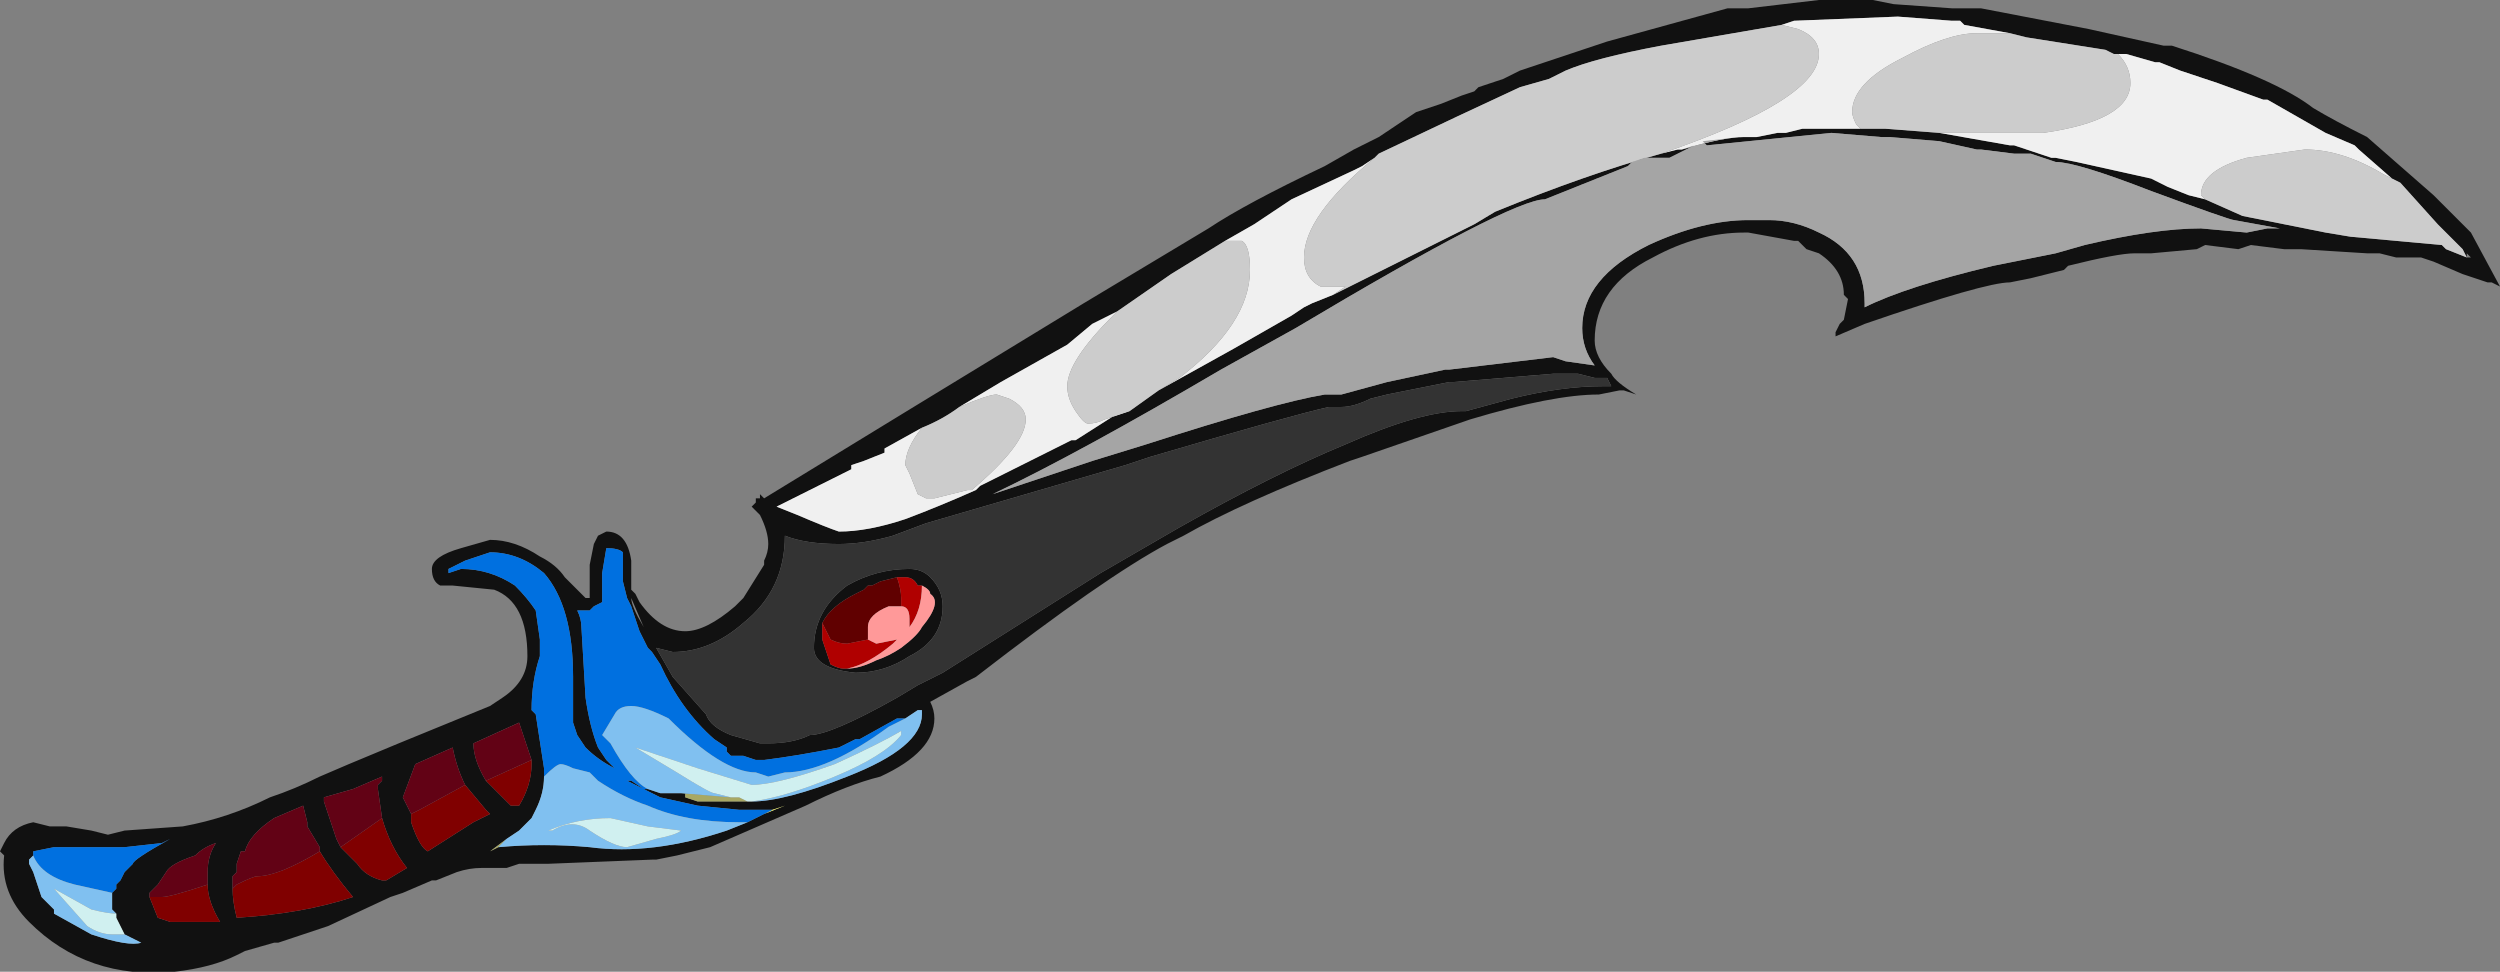 <?xml version="1.0" encoding="UTF-8" standalone="no"?>
<svg xmlns:ffdec="https://www.free-decompiler.com/flash" xmlns:xlink="http://www.w3.org/1999/xlink" ffdec:objectType="frame" height="81.9px" width="210.7px" xmlns="http://www.w3.org/2000/svg">
  <rect width="100%" height="100%" fill="#808080" stroke="none"/>
  <g transform="matrix(1.0, 0.0, 0.0, 1.0, 101.15, 50.05)">
    <use ffdec:characterId="1019" height="11.7" transform="matrix(7.0, 0.0, 0.0, 7.0, -101.15, -50.05)" width="30.1" xlink:href="#shape0"/>
  </g>
  <defs>
    <g id="shape0" transform="matrix(1.0, 0.0, 0.0, 1.0, 14.45, 7.15)">
      <path d="M7.45 -7.15 L8.1 -7.15 8.35 -7.1 9.05 -7.05 9.4 -7.05 10.7 -6.8 11.6 -6.6 11.7 -6.6 Q12.95 -6.2 13.4 -5.85 13.65 -5.7 14.05 -5.5 L14.85 -4.8 15.3 -4.35 15.65 -3.7 15.55 -3.75 15.5 -3.75 15.2 -3.85 14.85 -4.0 14.7 -4.05 14.4 -4.05 14.2 -4.1 14.05 -4.1 13.25 -4.15 13.05 -4.15 12.65 -4.2 12.5 -4.15 12.1 -4.2 12.0 -4.15 11.45 -4.1 11.25 -4.1 Q11.05 -4.1 10.45 -3.95 L10.4 -3.9 10.0 -3.8 9.75 -3.75 Q9.45 -3.75 8.0 -3.25 L7.65 -3.1 7.65 -3.15 7.7 -3.25 7.75 -3.3 7.8 -3.55 7.75 -3.6 Q7.75 -3.9 7.45 -4.1 L7.3 -4.15 7.2 -4.25 7.15 -4.25 6.6 -4.35 6.55 -4.35 Q6.0 -4.35 5.45 -4.05 4.75 -3.7 4.75 -3.05 4.75 -2.85 4.95 -2.65 5.0 -2.55 5.25 -2.4 L5.1 -2.45 5.05 -2.45 4.8 -2.4 Q4.25 -2.4 3.25 -2.1 L1.95 -1.65 1.8 -1.6 Q0.5 -1.1 -0.2 -0.7 L-0.4 -0.6 Q-1.15 -0.2 -2.7 1.0 L-2.8 1.05 -3.25 1.3 Q-3.2 1.4 -3.2 1.5 -3.2 1.9 -3.85 2.2 -4.25 2.3 -4.75 2.55 L-5.9 3.05 -6.3 3.15 -6.55 3.2 -6.6 3.2 -7.85 3.25 -8.2 3.25 -8.35 3.3 -8.65 3.3 Q-8.8 3.3 -8.95 3.35 L-9.2 3.45 -9.25 3.45 -9.6 3.6 -9.75 3.65 -10.5 4.0 -11.1 4.2 -11.15 4.2 -11.5 4.3 -11.6 4.35 Q-11.9 4.5 -12.35 4.55 -13.4 4.65 -14.1 3.95 -14.45 3.6 -14.4 3.15 L-14.45 3.1 -14.4 3.0 Q-14.3 2.8 -14.05 2.75 L-13.85 2.8 -13.65 2.8 -13.35 2.85 -13.15 2.9 -12.95 2.85 -12.25 2.8 Q-11.7 2.7 -11.2 2.45 -10.9 2.35 -10.6 2.2 L-10.25 2.05 -9.65 1.8 -8.55 1.35 -8.4 1.25 Q-8.1 1.05 -8.1 0.75 -8.1 0.1 -8.5 -0.05 L-9.0 -0.1 -9.15 -0.1 Q-9.25 -0.15 -9.25 -0.3 -9.25 -0.45 -8.9 -0.55 L-8.55 -0.65 Q-8.25 -0.65 -7.95 -0.45 -7.75 -0.35 -7.65 -0.2 L-7.4 0.05 -7.35 0.05 -7.35 -0.35 -7.3 -0.6 -7.25 -0.7 -7.15 -0.75 Q-6.9 -0.75 -6.85 -0.4 L-6.85 -0.05 -6.8 0.0 -6.75 0.1 Q-6.5 0.45 -6.2 0.45 -5.95 0.45 -5.6 0.15 L-5.5 0.05 -5.25 -0.35 -5.25 -0.4 Q-5.2 -0.5 -5.2 -0.6 -5.2 -0.75 -5.3 -0.95 L-5.4 -1.05 -5.35 -1.1 -5.35 -1.15 -5.3 -1.15 -5.3 -1.2 -5.25 -1.15 -3.45 -2.25 -1.4 -3.5 Q-0.4 -4.1 0.1 -4.4 0.55 -4.7 1.5 -5.15 L1.85 -5.35 2.15 -5.5 2.6 -5.8 2.9 -5.9 3.15 -6.0 3.3 -6.05 3.35 -6.1 3.65 -6.2 3.85 -6.3 4.9 -6.65 6.35 -7.05 6.6 -7.05 7.45 -7.15 M7.0 -6.85 L5.55 -6.6 Q4.75 -6.45 4.4 -6.3 L4.2 -6.2 3.85 -6.1 3.1 -5.75 2.15 -5.3 2.1 -5.25 1.95 -5.15 1.85 -5.1 1.1 -4.75 0.65 -4.45 0.3 -4.25 -0.35 -3.85 -1.0 -3.4 -1.3 -3.25 -1.6 -3.0 -2.4 -2.55 -2.9 -2.25 Q-3.1 -2.1 -3.35 -2.0 L-3.8 -1.75 -3.8 -1.7 -4.05 -1.6 -4.2 -1.55 -4.2 -1.5 -5.1 -1.05 -4.85 -0.95 Q-4.5 -0.8 -4.35 -0.75 -4.0 -0.75 -3.55 -0.9 -3.15 -1.05 -2.7 -1.25 L-2.65 -1.3 -1.55 -1.85 -1.5 -1.85 -0.95 -2.2 -0.85 -2.2 -0.5 -2.45 0.4 -2.95 1.1 -3.35 1.25 -3.45 1.35 -3.5 1.6 -3.6 3.3 -4.45 3.55 -4.6 Q4.65 -5.05 5.55 -5.3 L5.75 -5.35 5.8 -5.35 5.95 -5.4 Q5.75 -5.3 5.65 -5.25 L5.35 -5.25 5.3 -5.25 5.25 -5.2 5.2 -5.2 5.15 -5.15 4.15 -4.75 Q3.75 -4.75 1.15 -3.2 L0.25 -2.7 Q-1.45 -1.7 -2.5 -1.2 L-1.3 -1.6 -0.65 -1.8 Q0.9 -2.3 1.5 -2.4 L1.7 -2.4 2.25 -2.55 2.95 -2.7 3.0 -2.7 4.25 -2.85 4.4 -2.8 4.75 -2.75 Q4.6 -2.95 4.6 -3.2 4.6 -3.8 5.4 -4.2 6.05 -4.5 6.6 -4.5 L6.85 -4.5 Q7.15 -4.5 7.45 -4.35 8.0 -4.1 8.0 -3.5 L8.0 -3.45 Q8.5 -3.7 9.55 -3.95 L10.3 -4.1 10.65 -4.2 Q11.5 -4.4 12.05 -4.4 L12.6 -4.35 12.85 -4.4 13.0 -4.4 12.45 -4.5 Q12.4 -4.5 11.45 -4.85 10.55 -5.2 10.3 -5.2 L10.0 -5.3 9.8 -5.3 9.4 -5.35 9.35 -5.35 8.9 -5.45 8.3 -5.5 8.2 -5.5 7.6 -5.55 6.1 -5.4 6.05 -5.45 6.5 -5.5 6.65 -5.5 6.7 -5.5 6.95 -5.55 7.05 -5.55 7.25 -5.6 7.95 -5.6 8.25 -5.6 8.9 -5.55 9.75 -5.4 9.8 -5.4 10.25 -5.25 10.3 -5.25 10.55 -5.2 11.45 -5.0 11.65 -4.9 11.9 -4.8 12.1 -4.75 12.55 -4.55 13.55 -4.35 13.85 -4.3 14.95 -4.2 15.0 -4.15 15.25 -4.05 15.2 -4.15 14.9 -4.45 14.45 -4.95 14.35 -5.0 13.95 -5.35 13.9 -5.4 13.55 -5.55 12.85 -5.95 12.8 -5.95 12.25 -6.15 11.8 -6.3 11.55 -6.4 11.5 -6.4 11.15 -6.5 11.0 -6.5 10.9 -6.55 9.95 -6.7 9.75 -6.75 9.2 -6.85 9.15 -6.9 9.05 -6.9 8.4 -6.95 7.15 -6.9 7.0 -6.85 M1.7 -2.25 L1.55 -2.25 Q1.1 -2.15 -0.6 -1.65 L-0.9 -1.55 -3.3 -0.85 -3.7 -0.7 Q-4.05 -0.6 -4.35 -0.6 -4.75 -0.6 -5.0 -0.7 -5.0 -0.05 -5.5 0.35 -5.9 0.7 -6.35 0.7 L-6.55 0.65 -6.35 1.0 -5.95 1.45 Q-5.9 1.6 -5.65 1.7 L-5.3 1.8 -5.2 1.8 Q-4.9 1.8 -4.7 1.7 -4.45 1.7 -3.65 1.25 L-3.4 1.1 -3.1 0.95 -1.2 -0.25 -0.25 -0.8 Q0.9 -1.45 1.75 -1.8 2.65 -2.2 3.15 -2.2 L3.2 -2.2 3.75 -2.35 Q4.35 -2.5 4.85 -2.5 L4.95 -2.5 4.9 -2.6 4.75 -2.6 4.55 -2.65 4.25 -2.65 3.05 -2.55 3.0 -2.55 2.25 -2.4 2.05 -2.35 Q1.85 -2.25 1.7 -2.25 M15.25 -4.05 L15.3 -4.05 15.25 -4.1 15.25 -4.05 M-3.55 1.5 L-3.65 1.5 -4.1 1.75 -4.15 1.75 -4.35 1.85 Q-4.85 1.95 -5.25 2.0 L-5.35 2.0 -5.5 1.95 -5.65 1.95 -5.7 1.9 -5.7 1.85 -5.85 1.75 Q-6.25 1.4 -6.5 0.85 L-6.6 0.7 -6.65 0.65 -6.75 0.45 -6.85 0.15 -6.9 0.05 -6.95 -0.15 -6.95 -0.3 Q-6.95 -0.45 -6.95 -0.5 -7.0 -0.55 -7.15 -0.55 L-7.2 -0.25 -7.2 0.1 -7.3 0.15 -7.35 0.2 -7.5 0.2 Q-7.45 0.3 -7.45 0.4 L-7.4 1.25 Q-7.35 1.6 -7.25 1.85 L-7.15 2.0 -7.05 2.1 Q-7.25 2.0 -7.4 1.85 L-7.5 1.7 -7.55 1.55 -7.55 1.0 Q-7.55 0.15 -7.9 -0.25 -8.2 -0.5 -8.55 -0.5 L-8.85 -0.4 -9.05 -0.3 -9.05 -0.25 -8.9 -0.3 Q-8.55 -0.3 -8.25 -0.1 -8.1 0.05 -8.0 0.2 L-7.95 0.55 -7.95 0.75 Q-8.05 1.05 -8.05 1.4 L-8.0 1.45 -7.9 2.1 -7.9 2.2 Q-7.9 2.4 -8.0 2.6 L-8.05 2.7 -8.2 2.85 -8.35 2.95 -8.55 3.1 -8.45 3.05 Q-7.9 3.0 -7.35 3.05 -6.6 3.15 -5.7 2.85 L-5.45 2.75 -5.25 2.65 -5.0 2.55 -5.15 2.6 -5.55 2.6 -6.05 2.55 -6.5 2.45 -6.9 2.25 -6.85 2.25 -6.7 2.35 -6.65 2.35 -6.5 2.4 -6.25 2.4 -6.2 2.4 -6.2 2.45 -6.05 2.5 -5.45 2.5 -5.4 2.5 Q-5.0 2.5 -4.25 2.2 -3.35 1.85 -3.35 1.45 L-3.35 1.4 -3.4 1.4 -3.55 1.5 M-3.65 -0.2 L-3.85 -0.15 -3.95 -0.1 -4.0 -0.1 -4.05 -0.05 -4.15 0.0 Q-4.45 0.15 -4.55 0.35 L-4.55 0.55 -4.45 0.85 Q-4.35 0.9 -4.3 0.9 L-4.25 0.9 Q-4.1 0.9 -3.9 0.8 -3.75 0.75 -3.6 0.65 -3.4 0.5 -3.35 0.4 -3.1 0.1 -3.25 0.0 -3.25 -0.05 -3.35 -0.1 L-3.4 -0.1 Q-3.45 -0.2 -3.55 -0.2 L-3.65 -0.2 M-3.25 -0.2 Q-3.1 -0.05 -3.1 0.15 -3.1 0.55 -3.5 0.75 -3.8 0.95 -4.15 0.95 -4.65 0.9 -4.65 0.65 -4.65 0.2 -4.25 -0.1 -3.9 -0.3 -3.5 -0.3 -3.35 -0.3 -3.25 -0.2 M-6.85 0.05 Q-6.85 0.15 -6.7 0.4 L-6.85 0.05 M-8.6 2.25 L-8.3 2.55 -8.2 2.55 Q-8.05 2.3 -8.05 2.05 L-8.05 2.0 -8.2 1.55 -8.75 1.8 Q-8.75 2.0 -8.6 2.25 M-9.5 2.65 L-9.5 2.75 Q-9.4 3.05 -9.3 3.1 L-8.75 2.75 -8.55 2.65 -8.6 2.6 -8.85 2.3 Q-8.95 2.1 -9.0 1.85 L-9.45 2.05 -9.6 2.45 -9.5 2.65 M-9.85 2.7 L-9.9 2.35 -9.9 2.3 -9.85 2.25 -9.85 2.2 -10.2 2.35 -10.55 2.45 -10.55 2.5 -10.4 2.95 -10.35 3.05 -10.15 3.25 Q-10.05 3.4 -9.85 3.45 L-9.8 3.45 -9.55 3.3 Q-9.75 3.05 -9.85 2.7 M-10.6 3.1 L-10.6 3.05 -10.75 2.8 -10.75 2.75 -10.8 2.55 -11.15 2.7 Q-11.45 2.9 -11.5 3.1 L-11.55 3.1 -11.6 3.25 -11.6 3.35 -11.65 3.4 -11.65 3.55 Q-11.65 3.7 -11.6 3.9 -10.8 3.85 -10.2 3.65 -10.45 3.35 -10.6 3.1 M-13.1 3.6 L-13.05 3.55 -13.05 3.5 -13.0 3.45 -12.95 3.35 -12.85 3.25 Q-12.85 3.2 -12.4 2.95 L-12.5 3.0 -12.95 3.05 -13.8 3.05 -14.05 3.1 -14.05 3.15 -14.1 3.2 -14.1 3.25 -14.05 3.35 -13.95 3.65 -13.8 3.8 -13.8 3.85 -13.35 4.1 Q-12.9 4.25 -12.75 4.2 L-12.95 4.1 -13.05 3.9 -13.05 3.85 -13.1 3.8 -13.1 3.6 M-11.95 3.5 L-11.95 3.35 Q-11.95 3.15 -11.85 3.0 -12.0 3.05 -12.1 3.15 -12.4 3.25 -12.45 3.35 L-12.55 3.5 -12.65 3.6 -12.65 3.65 -12.55 3.9 -12.4 3.95 -11.8 3.95 Q-11.95 3.7 -11.95 3.5" fill="#111111" fill-rule="evenodd" stroke="none"/>
      <path d="M1.7 -2.25 Q1.85 -2.25 2.05 -2.35 L2.25 -2.4 3.0 -2.55 3.05 -2.55 4.25 -2.65 4.55 -2.65 4.75 -2.6 4.9 -2.6 4.95 -2.5 4.85 -2.5 Q4.35 -2.5 3.75 -2.35 L3.2 -2.2 3.15 -2.2 Q2.65 -2.2 1.75 -1.8 0.9 -1.45 -0.25 -0.8 L-1.2 -0.25 -3.1 0.95 -3.4 1.1 -3.65 1.25 Q-4.45 1.7 -4.7 1.7 -4.9 1.8 -5.2 1.8 L-5.3 1.8 -5.65 1.7 Q-5.9 1.6 -5.95 1.45 L-6.35 1.0 -6.55 0.65 -6.35 0.7 Q-5.9 0.7 -5.5 0.35 -5.0 -0.05 -5.0 -0.7 -4.75 -0.6 -4.35 -0.6 -4.05 -0.6 -3.7 -0.7 L-3.3 -0.85 -0.9 -1.55 -0.6 -1.65 Q1.1 -2.15 1.55 -2.25 L1.7 -2.25 M-3.25 -0.2 Q-3.35 -0.3 -3.5 -0.3 -3.9 -0.3 -4.25 -0.1 -4.65 0.2 -4.65 0.65 -4.65 0.9 -4.15 0.95 -3.8 0.95 -3.5 0.75 -3.1 0.55 -3.1 0.15 -3.1 -0.05 -3.25 -0.2" fill="#333333" fill-rule="evenodd" stroke="none"/>
      <path d="M5.2 -5.2 L5.25 -5.2 5.3 -5.25 5.35 -5.25 5.2 -5.2" fill="#ffffff" fill-rule="evenodd" stroke="none"/>
      <path d="M-5.15 2.6 L-5.0 2.55 -5.25 2.65 -5.15 2.6" fill="#ffff66" fill-rule="evenodd" stroke="none"/>
      <path d="M-5.45 2.5 L-6.05 2.5 -6.2 2.45 -6.2 2.4 -6.25 2.4 -5.65 2.45 -5.55 2.45 -5.45 2.5 M-8.45 3.05 L-8.55 3.1 -8.35 2.95 -8.45 3.05" fill="#a8a864" fill-rule="evenodd" stroke="none"/>
      <path d="M-8.05 2.0 L-8.05 2.05 Q-8.05 2.3 -8.2 2.55 L-8.3 2.55 -8.6 2.25 -8.05 2.0 M-8.85 2.3 L-8.6 2.6 -8.55 2.65 -8.75 2.75 -9.3 3.1 Q-9.4 3.05 -9.5 2.75 L-9.5 2.65 -9.4 2.6 -8.85 2.3 M-9.85 2.7 Q-9.75 3.05 -9.55 3.3 L-9.8 3.45 -9.85 3.45 Q-10.05 3.4 -10.15 3.25 L-10.35 3.05 -9.85 2.7 M-11.65 3.55 L-11.6 3.5 Q-11.4 3.4 -11.35 3.4 -11.1 3.4 -10.6 3.1 -10.45 3.35 -10.2 3.65 -10.8 3.85 -11.6 3.9 -11.65 3.7 -11.65 3.55 M-11.95 3.5 Q-11.95 3.7 -11.8 3.95 L-12.4 3.95 -12.55 3.9 -12.65 3.65 -12.5 3.65 Q-12.4 3.65 -11.95 3.5" fill="#800000" fill-rule="evenodd" stroke="none"/>
      <path d="M-7.05 2.95 L-7.05 2.95" fill="#1a1a1a" fill-rule="evenodd" stroke="none"/>
      <path d="M-8.05 2.0 L-8.6 2.25 Q-8.75 2.0 -8.75 1.8 L-8.2 1.55 -8.05 2.0 M-9.5 2.65 L-9.6 2.45 -9.45 2.05 -9.0 1.85 Q-8.95 2.1 -8.85 2.3 L-9.4 2.6 -9.5 2.65 M-10.35 3.05 L-10.4 2.95 -10.55 2.5 -10.55 2.45 -10.2 2.35 -9.85 2.2 -9.85 2.25 -9.9 2.3 -9.9 2.35 -9.85 2.7 -10.35 3.05 M-11.65 3.55 L-11.65 3.4 -11.6 3.35 -11.6 3.25 -11.55 3.1 -11.5 3.1 Q-11.45 2.9 -11.15 2.7 L-10.8 2.55 -10.75 2.75 -10.75 2.8 -10.6 3.05 -10.6 3.1 Q-11.1 3.4 -11.35 3.4 -11.4 3.4 -11.6 3.5 L-11.65 3.55 M-12.65 3.65 L-12.65 3.6 -12.55 3.5 -12.45 3.35 Q-12.4 3.25 -12.1 3.15 -12.0 3.05 -11.85 3.0 -11.95 3.15 -11.95 3.35 L-11.95 3.5 Q-12.4 3.65 -12.5 3.65 L-12.65 3.65" fill="#620215" fill-rule="evenodd" stroke="none"/>
      <path d="M-7.9 2.2 L-7.9 2.1 -8.0 1.45 -8.05 1.4 Q-8.05 1.05 -7.95 0.75 L-7.95 0.55 -8.0 0.2 Q-8.1 0.05 -8.25 -0.1 -8.55 -0.3 -8.9 -0.3 L-9.05 -0.25 -9.05 -0.3 -8.85 -0.4 -8.55 -0.5 Q-8.2 -0.5 -7.9 -0.25 -7.55 0.15 -7.55 1.0 L-7.55 1.55 -7.5 1.7 -7.4 1.85 Q-7.25 2.0 -7.05 2.1 L-7.15 2.0 -7.25 1.85 Q-7.35 1.6 -7.4 1.25 L-7.45 0.4 Q-7.45 0.3 -7.5 0.2 L-7.35 0.2 -7.3 0.15 -7.2 0.1 -7.2 -0.25 -7.15 -0.55 Q-7.0 -0.55 -6.95 -0.5 -6.95 -0.45 -6.95 -0.3 L-6.95 -0.15 -6.9 0.05 -6.85 0.15 -6.75 0.45 -6.65 0.65 -6.6 0.7 -6.5 0.85 Q-6.25 1.4 -5.85 1.75 L-5.7 1.85 -5.7 1.9 -5.65 1.95 -5.5 1.95 -5.35 2.0 -5.25 2.0 Q-4.85 1.95 -4.35 1.85 L-4.15 1.75 -4.1 1.75 -3.65 1.5 -3.55 1.5 -3.75 1.6 Q-4.5 2.15 -5.0 2.15 L-5.2 2.2 -5.35 2.15 Q-5.75 2.15 -6.4 1.5 -6.7 1.35 -6.85 1.35 -7.0 1.35 -7.05 1.45 L-7.2 1.7 -7.1 1.8 Q-6.85 2.25 -6.65 2.35 L-6.7 2.35 -6.85 2.25 -6.9 2.25 -6.5 2.45 -6.05 2.55 -5.55 2.6 -5.15 2.6 -5.25 2.65 -5.45 2.75 -5.55 2.75 Q-6.2 2.75 -6.65 2.55 -6.95 2.45 -7.25 2.25 L-7.35 2.15 -7.55 2.1 Q-7.65 2.05 -7.7 2.05 -7.75 2.05 -7.9 2.2 M-14.05 3.15 L-14.05 3.1 -13.8 3.05 -12.95 3.05 -12.5 3.0 -12.4 2.95 Q-12.85 3.2 -12.85 3.25 L-12.95 3.35 -13.0 3.45 -13.05 3.5 -13.05 3.55 -13.1 3.6 -13.55 3.5 Q-13.95 3.4 -14.05 3.15" fill="#0070e0" fill-rule="evenodd" stroke="none"/>
      <path d="M-3.55 1.5 L-3.4 1.4 -3.35 1.4 -3.35 1.45 Q-3.35 1.85 -4.25 2.2 -5.0 2.5 -5.4 2.5 -5.0 2.45 -4.4 2.2 -3.8 1.95 -3.6 1.7 L-3.6 1.65 Q-3.85 1.8 -4.4 2.05 -5.1 2.3 -5.4 2.3 L-6.05 2.1 -6.8 1.85 -6.3 2.15 Q-5.9 2.4 -5.85 2.4 L-5.65 2.45 -6.25 2.4 -6.5 2.4 -6.65 2.35 Q-6.85 2.25 -7.1 1.8 L-7.2 1.7 -7.05 1.45 Q-7.0 1.35 -6.85 1.35 -6.7 1.35 -6.4 1.5 -5.75 2.15 -5.35 2.15 L-5.2 2.2 -5.0 2.15 Q-4.5 2.15 -3.75 1.6 L-3.55 1.5 M-5.45 2.75 L-5.7 2.85 Q-6.6 3.15 -7.35 3.05 -7.9 3.0 -8.45 3.05 L-8.35 2.95 -8.2 2.85 -8.05 2.7 -8.0 2.6 Q-7.9 2.4 -7.9 2.2 -7.75 2.05 -7.7 2.05 -7.65 2.05 -7.55 2.1 L-7.35 2.15 -7.25 2.25 Q-6.95 2.45 -6.65 2.55 -6.2 2.75 -5.55 2.75 L-5.45 2.75 M-7.8 2.85 Q-7.55 2.7 -7.35 2.85 -7.05 3.05 -6.9 3.05 L-6.55 2.95 Q-6.3 2.9 -6.25 2.85 L-6.65 2.8 -7.1 2.7 Q-7.5 2.7 -7.85 2.85 L-7.8 2.85 M-14.05 3.15 Q-13.95 3.4 -13.55 3.5 L-13.1 3.6 -13.1 3.8 -13.05 3.85 Q-13.15 3.85 -13.35 3.8 L-13.8 3.55 -13.4 4.0 Q-13.25 4.1 -13.1 4.1 L-12.95 4.1 -12.75 4.2 Q-12.9 4.25 -13.35 4.1 L-13.8 3.85 -13.8 3.8 -13.95 3.65 -14.05 3.35 -14.1 3.25 -14.1 3.2 -14.05 3.15" fill="#80c0f0" fill-rule="evenodd" stroke="none"/>
      <path d="M-5.4 2.5 L-5.45 2.5 -5.55 2.45 -5.65 2.45 -5.85 2.4 Q-5.9 2.4 -6.3 2.15 L-6.8 1.85 -6.05 2.1 -5.4 2.3 Q-5.1 2.3 -4.4 2.05 -3.85 1.8 -3.6 1.65 L-3.6 1.7 Q-3.8 1.95 -4.4 2.2 -5.0 2.45 -5.4 2.5 M-7.8 2.85 L-7.85 2.85 Q-7.5 2.7 -7.1 2.7 L-6.65 2.8 -6.25 2.85 Q-6.3 2.9 -6.55 2.95 L-6.9 3.05 Q-7.05 3.05 -7.35 2.85 -7.55 2.7 -7.8 2.85 M-7.05 2.95 L-7.05 2.95 M-13.05 3.85 L-13.05 3.9 -12.95 4.1 -13.1 4.1 Q-13.25 4.1 -13.4 4.0 L-13.8 3.55 -13.35 3.8 Q-13.15 3.85 -13.05 3.85" fill="#d0f0f0" fill-rule="evenodd" stroke="none"/>
      <path d="M-4.55 0.35 Q-4.45 0.15 -4.15 0.0 L-4.05 -0.05 -4.0 -0.1 -3.95 -0.1 -3.85 -0.15 -3.65 -0.2 Q-3.6 -0.05 -3.6 0.05 L-3.6 0.15 -3.75 0.15 Q-4.0 0.25 -4.0 0.4 L-4.0 0.55 -4.25 0.6 Q-4.35 0.6 -4.45 0.55 -4.5 0.45 -4.55 0.35" fill="#600000" fill-rule="evenodd" stroke="none"/>
      <path d="M-3.65 -0.2 L-3.55 -0.2 Q-3.45 -0.2 -3.4 -0.1 L-3.35 -0.1 Q-3.35 0.2 -3.5 0.4 L-3.5 0.3 Q-3.5 0.15 -3.6 0.15 L-3.6 0.05 Q-3.6 -0.05 -3.65 -0.2 M-4.25 0.9 L-4.3 0.9 Q-4.35 0.9 -4.45 0.85 L-4.55 0.55 -4.55 0.35 Q-4.5 0.45 -4.45 0.55 -4.35 0.6 -4.25 0.6 L-4.0 0.55 -3.9 0.6 -3.65 0.55 -3.7 0.6 Q-4.0 0.85 -4.25 0.9" fill="#b00000" fill-rule="evenodd" stroke="none"/>
      <path d="M-3.35 -0.1 Q-3.25 -0.05 -3.25 0.0 -3.1 0.1 -3.35 0.4 -3.4 0.5 -3.6 0.65 -3.75 0.75 -3.9 0.8 -4.1 0.9 -4.25 0.9 -4.0 0.85 -3.7 0.6 L-3.65 0.55 -3.9 0.6 -4.0 0.55 -4.0 0.4 Q-4.0 0.25 -3.75 0.15 L-3.6 0.15 Q-3.5 0.15 -3.5 0.3 L-3.5 0.4 Q-3.35 0.2 -3.35 -0.1" fill="#ff9999" fill-rule="evenodd" stroke="none"/>
      <path d="M7.0 -6.85 L7.15 -6.9 8.4 -6.95 9.05 -6.9 9.15 -6.9 9.2 -6.85 9.75 -6.75 9.35 -6.75 Q9.0 -6.75 8.45 -6.45 7.85 -6.15 7.85 -5.8 7.85 -5.75 7.9 -5.65 L7.95 -5.6 7.25 -5.6 7.05 -5.55 6.95 -5.55 6.7 -5.5 6.65 -5.5 6.55 -5.5 Q6.3 -5.5 5.8 -5.35 L5.75 -5.35 5.55 -5.3 Q7.45 -5.95 7.45 -6.5 7.45 -6.7 7.2 -6.8 L7.0 -6.85 M11.0 -6.5 L11.15 -6.5 11.5 -6.4 11.55 -6.4 11.8 -6.3 12.25 -6.15 12.8 -5.95 12.85 -5.95 13.55 -5.55 13.9 -5.4 13.95 -5.35 14.35 -5.0 14.45 -4.95 14.25 -5.05 Q13.75 -5.35 13.3 -5.35 L12.6 -5.25 Q12.05 -5.1 12.05 -4.8 L12.1 -4.75 11.9 -4.8 11.65 -4.9 11.45 -5.0 10.55 -5.2 10.3 -5.25 10.25 -5.25 9.8 -5.4 9.75 -5.4 8.9 -5.55 10.15 -5.55 Q11.2 -5.7 11.2 -6.15 11.2 -6.35 11.05 -6.5 L11.0 -6.5 M1.6 -3.6 L1.35 -3.5 1.25 -3.45 1.1 -3.35 0.4 -2.95 -0.5 -2.45 -0.25 -2.6 Q0.6 -3.25 0.6 -3.9 0.6 -4.2 0.5 -4.25 L0.3 -4.25 0.65 -4.45 1.1 -4.75 1.85 -5.1 1.95 -5.15 2.1 -5.25 Q1.25 -4.55 1.25 -4.05 1.25 -3.8 1.45 -3.7 L1.75 -3.7 1.6 -3.6 M-0.85 -2.2 L-0.95 -2.2 -1.5 -1.85 -1.55 -1.85 -2.65 -1.3 -2.7 -1.25 Q-3.15 -1.05 -3.55 -0.9 -4.0 -0.75 -4.35 -0.75 -4.5 -0.8 -4.85 -0.95 L-5.1 -1.05 -4.2 -1.5 -4.2 -1.55 -4.05 -1.6 -3.8 -1.7 -3.8 -1.75 -3.35 -2.0 Q-3.55 -1.75 -3.55 -1.55 L-3.5 -1.45 -3.4 -1.2 -3.3 -1.15 -3.2 -1.15 -2.8 -1.25 -2.75 -1.25 Q-2.1 -1.8 -2.1 -2.1 -2.1 -2.25 -2.3 -2.35 L-2.45 -2.4 Q-2.55 -2.4 -2.9 -2.25 L-2.4 -2.55 -1.6 -3.0 -1.3 -3.25 -1.0 -3.4 -1.05 -3.35 Q-1.6 -2.8 -1.6 -2.5 -1.6 -2.35 -1.5 -2.2 -1.4 -2.05 -1.35 -2.05 -1.25 -2.05 -1.15 -2.1 L-0.85 -2.2" fill="#f0f0f0" fill-rule="evenodd" stroke="none"/>
      <path d="M2.1 -5.25 L2.15 -5.3 3.1 -5.75 3.85 -6.1 4.2 -6.2 4.4 -6.3 Q4.75 -6.45 5.55 -6.6 L7.0 -6.85 7.2 -6.8 Q7.45 -6.7 7.45 -6.5 7.45 -5.95 5.55 -5.3 4.65 -5.05 3.55 -4.6 L3.3 -4.45 1.6 -3.6 1.75 -3.7 1.45 -3.7 Q1.25 -3.8 1.25 -4.05 1.25 -4.55 2.1 -5.25 M9.75 -6.75 L9.95 -6.7 10.9 -6.55 11.0 -6.5 11.05 -6.5 Q11.2 -6.35 11.2 -6.15 11.2 -5.7 10.15 -5.55 L8.9 -5.55 8.25 -5.6 7.95 -5.6 7.9 -5.65 Q7.85 -5.75 7.85 -5.8 7.85 -6.15 8.45 -6.45 9.0 -6.75 9.35 -6.75 L9.75 -6.75 M14.45 -4.95 L14.9 -4.45 15.2 -4.15 15.25 -4.05 15.0 -4.15 14.95 -4.2 13.85 -4.3 13.55 -4.35 12.55 -4.55 12.1 -4.75 12.05 -4.8 Q12.05 -5.1 12.6 -5.25 L13.3 -5.35 Q13.75 -5.35 14.25 -5.05 L14.45 -4.95 M-0.5 -2.45 L-0.85 -2.2 -1.15 -2.1 Q-1.25 -2.05 -1.35 -2.05 -1.4 -2.05 -1.5 -2.2 -1.6 -2.35 -1.6 -2.5 -1.6 -2.8 -1.05 -3.35 L-1.0 -3.4 -0.35 -3.85 0.3 -4.25 0.5 -4.25 Q0.6 -4.2 0.6 -3.9 0.6 -3.25 -0.25 -2.6 L-0.5 -2.45 M-3.35 -2.0 Q-3.1 -2.1 -2.9 -2.25 -2.55 -2.4 -2.45 -2.4 L-2.3 -2.35 Q-2.1 -2.25 -2.1 -2.1 -2.1 -1.8 -2.75 -1.25 L-2.8 -1.25 -3.2 -1.15 -3.3 -1.15 -3.4 -1.2 -3.5 -1.45 -3.55 -1.55 Q-3.55 -1.75 -3.35 -2.0" fill="#cccccc" fill-rule="evenodd" stroke="none"/>
      <path d="M6.65 -5.5 L6.5 -5.5 6.05 -5.45 6.1 -5.4 7.6 -5.55 8.2 -5.5 8.3 -5.5 8.9 -5.45 9.35 -5.35 9.4 -5.35 9.8 -5.3 10.0 -5.3 10.3 -5.2 Q10.55 -5.2 11.45 -4.85 12.4 -4.5 12.45 -4.5 L13.0 -4.4 12.85 -4.4 12.6 -4.35 12.05 -4.4 Q11.5 -4.4 10.65 -4.2 L10.3 -4.1 9.55 -3.95 Q8.5 -3.7 8.0 -3.45 L8.0 -3.5 Q8.0 -4.1 7.45 -4.35 7.15 -4.5 6.85 -4.5 L6.6 -4.5 Q6.05 -4.5 5.4 -4.2 4.6 -3.8 4.6 -3.2 4.6 -2.95 4.75 -2.75 L4.4 -2.8 4.25 -2.85 3.0 -2.7 2.95 -2.7 2.25 -2.55 1.7 -2.4 1.5 -2.4 Q0.9 -2.3 -0.65 -1.8 L-1.3 -1.6 -2.5 -1.2 Q-1.45 -1.7 0.25 -2.7 L1.15 -3.2 Q3.75 -4.75 4.15 -4.75 L5.15 -5.15 5.2 -5.2 5.35 -5.25 5.65 -5.25 Q5.75 -5.3 5.95 -5.4 L5.8 -5.35 Q6.3 -5.5 6.55 -5.5 L6.65 -5.5" fill="#a5a5a5" fill-rule="evenodd" stroke="none"/>
    </g>
  </defs>
</svg>

